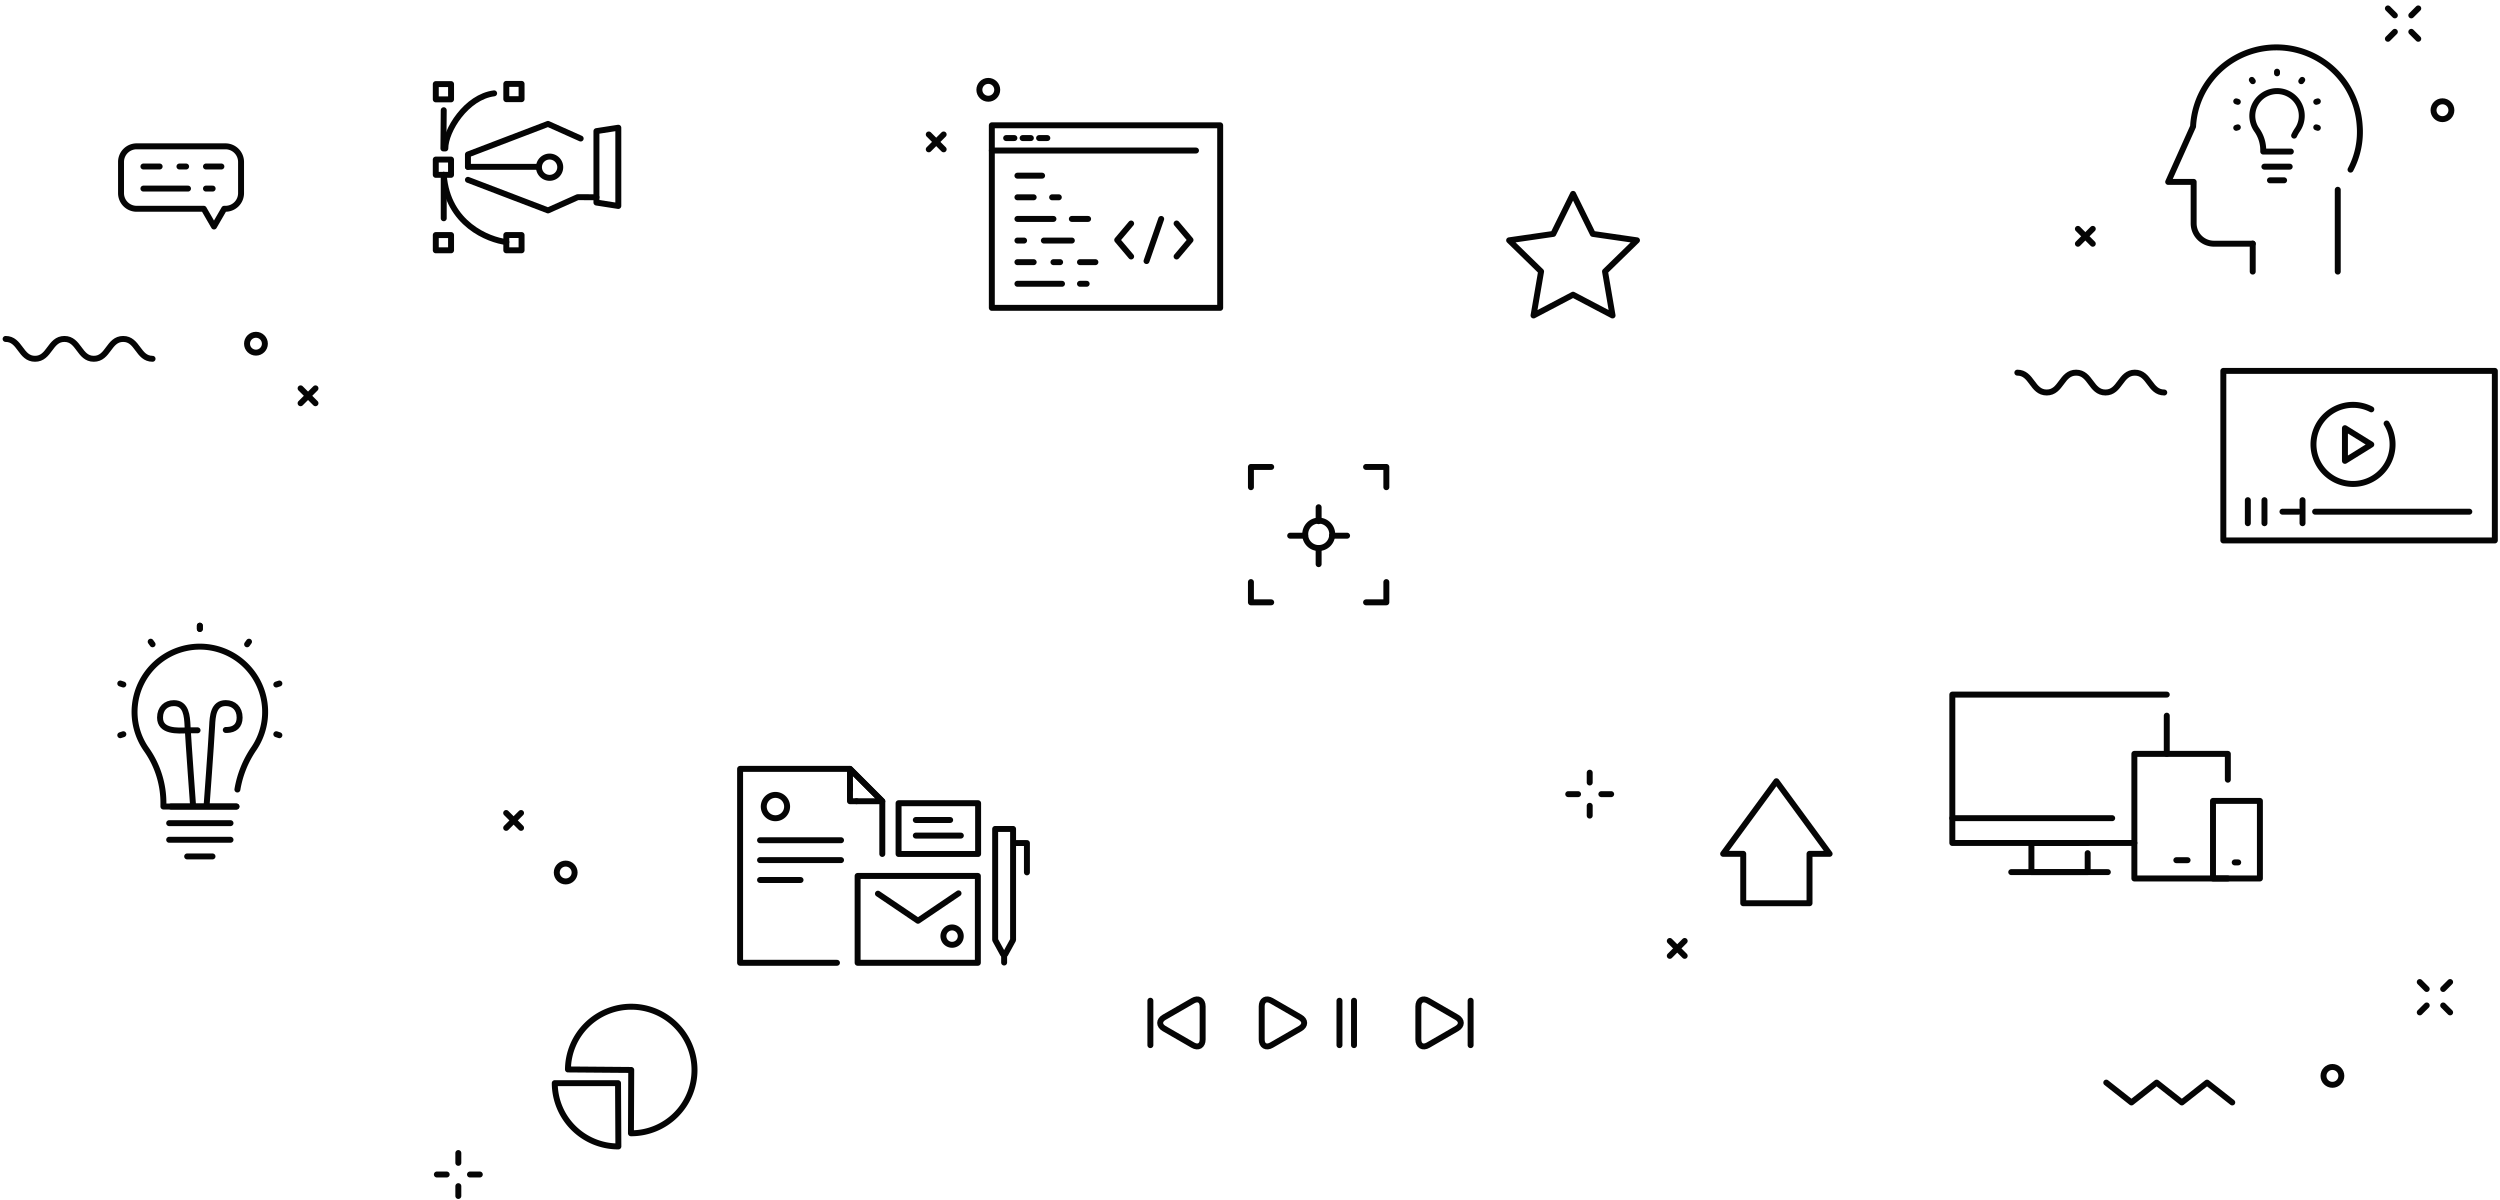 <svg id="30faf41d-2647-4a40-b1a5-34978296eac6" data-name="02" xmlns="http://www.w3.org/2000/svg" viewBox="0 0 1260 605"><title>power_4</title><polygon points="792.82 97.71 802.77 117.89 825.04 121.12 808.93 136.82 812.73 159 792.82 148.53 772.9 159 776.71 136.82 760.6 121.12 782.86 117.89 792.82 97.71" style="fill:none;stroke:#050505;stroke-linecap:round;stroke-linejoin:round;stroke-width:3px"/><path d="M318.14,539.26,286.25,539a31.89,31.89,0,1,1,31.89,32.17H318Z" style="fill:none;stroke:#050505;stroke-linecap:round;stroke-linejoin:round;stroke-width:3px"/><path d="M311.49,545.91l.17,31.89h-.17a32,32,0,0,1-31.89-31.89h31.89Z" style="fill:none;stroke:#050505;stroke-linecap:round;stroke-linejoin:round;stroke-width:3px"/><polygon points="922.13 430.33 895.3 393.74 868.46 430.33 878.59 430.33 878.59 455.23 912 455.23 912 430.33 922.13 430.33" style="fill:none;stroke:#050505;stroke-linecap:round;stroke-linejoin:round;stroke-width:3px"/><path d="M655.27,518.41c2.72-1.57,2.72-4.13,0-5.7l-14.44-8.34c-2.71-1.56-4.93-.28-4.93,2.85V523.9c0,3.13,2.22,4.41,4.93,2.85Z" style="fill:none;stroke:#050505;stroke-linecap:round;stroke-linejoin:round;stroke-width:3px"/><path d="M586.75,512.71c-2.71,1.57-2.71,4.13,0,5.7l14.45,8.34c2.71,1.56,4.93.28,4.93-2.85V507.22c0-3.13-2.22-4.41-4.93-2.85Z" style="fill:none;stroke:#050505;stroke-linecap:round;stroke-linejoin:round;stroke-width:3px"/><line x1="579.79" y1="504.37" x2="579.79" y2="526.75" style="fill:none;stroke:#050505;stroke-linecap:round;stroke-linejoin:round;stroke-width:3px"/><path d="M734.22,518.41c2.71-1.57,2.71-4.13,0-5.7l-14.44-8.34c-2.71-1.56-4.93-.28-4.93,2.85V523.9c0,3.13,2.22,4.41,4.93,2.85Z" style="fill:none;stroke:#050505;stroke-linecap:round;stroke-linejoin:round;stroke-width:3px"/><line x1="741.19" y1="526.75" x2="741.19" y2="504.37" style="fill:none;stroke:#050505;stroke-linecap:round;stroke-linejoin:round;stroke-width:3px"/><line x1="682.42" y1="504.37" x2="682.42" y2="526.75" style="fill:none;stroke:#050505;stroke-linecap:round;stroke-linejoin:round;stroke-width:3px"/><line x1="675.09" y1="504.37" x2="675.09" y2="526.75" style="fill:none;stroke:#050505;stroke-linecap:round;stroke-linejoin:round;stroke-width:3px"/><g id="e42bdb0f-162e-49cb-b6fa-b46245546074" data-name="3"><rect x="499.88" y="63.16" width="115.09" height="92" style="fill:none;stroke:#050505;stroke-linecap:round;stroke-linejoin:round;stroke-width:3px"/><line x1="499.88" y1="75.87" x2="602.78" y2="75.87" style="fill:none;stroke:#050505;stroke-linecap:round;stroke-linejoin:round;stroke-width:3px"/><line x1="507.1" y1="69.59" x2="511.25" y2="69.59" style="fill:none;stroke:#050505;stroke-linecap:round;stroke-linejoin:round;stroke-width:3px"/><line x1="515.4" y1="69.59" x2="519.55" y2="69.59" style="fill:none;stroke:#050505;stroke-linecap:round;stroke-linejoin:round;stroke-width:3px"/><line x1="523.7" y1="69.59" x2="527.85" y2="69.59" style="fill:none;stroke:#050505;stroke-linecap:round;stroke-linejoin:round;stroke-width:3px"/><line x1="512.78" y1="88.54" x2="525.22" y2="88.54" style="fill:none;stroke:#050505;stroke-linecap:round;stroke-linejoin:round;stroke-width:3px"/><line x1="512.78" y1="110.34" x2="530.94" y2="110.34" style="fill:none;stroke:#050505;stroke-linecap:round;stroke-linejoin:round;stroke-width:3px"/><line x1="512.78" y1="99.44" x2="520.97" y2="99.44" style="fill:none;stroke:#050505;stroke-linecap:round;stroke-linejoin:round;stroke-width:3px"/><line x1="540.21" y1="110.34" x2="548.4" y2="110.34" style="fill:none;stroke:#050505;stroke-linecap:round;stroke-linejoin:round;stroke-width:3px"/><line x1="530.27" y1="99.44" x2="533.64" y2="99.44" style="fill:none;stroke:#050505;stroke-linecap:round;stroke-linejoin:round;stroke-width:3px"/><line x1="544.31" y1="132.13" x2="552.08" y2="132.13" style="fill:none;stroke:#050505;stroke-linecap:round;stroke-linejoin:round;stroke-width:3px"/><line x1="512.78" y1="143.03" x2="535.25" y2="143.03" style="fill:none;stroke:#050505;stroke-linecap:round;stroke-linejoin:round;stroke-width:3px"/><line x1="512.78" y1="132.13" x2="520.97" y2="132.13" style="fill:none;stroke:#050505;stroke-linecap:round;stroke-linejoin:round;stroke-width:3px"/><line x1="530.94" y1="132.13" x2="534.3" y2="132.13" style="fill:none;stroke:#050505;stroke-linecap:round;stroke-linejoin:round;stroke-width:3px"/><line x1="544.31" y1="143.03" x2="547.67" y2="143.03" style="fill:none;stroke:#050505;stroke-linecap:round;stroke-linejoin:round;stroke-width:3px"/><line x1="540.21" y1="121.24" x2="526.11" y2="121.24" style="fill:none;stroke:#050505;stroke-linecap:round;stroke-linejoin:round;stroke-width:3px"/><line x1="516.14" y1="121.24" x2="512.78" y2="121.24" style="fill:none;stroke:#050505;stroke-linecap:round;stroke-linejoin:round;stroke-width:3px"/><polyline points="570.09 112.65 563.07 120.96 570.09 129.27" style="fill:none;stroke:#050505;stroke-linecap:round;stroke-linejoin:round;stroke-width:3px"/><polyline points="593 129.27 600.02 120.96 593 112.65" style="fill:none;stroke:#050505;stroke-linecap:round;stroke-linejoin:round;stroke-width:3px"/><line x1="577.85" y1="131.58" x2="585.24" y2="110.34" style="fill:none;stroke:#050505;stroke-linecap:round;stroke-linejoin:round;stroke-width:3px"/></g><line x1="159" y1="203.23" x2="151.5" y2="195.73" style="fill:none;stroke:#050505;stroke-linecap:round;stroke-linejoin:round;stroke-width:3px"/><line x1="151.5" y1="203.23" x2="159" y2="195.73" style="fill:none;stroke:#050505;stroke-linecap:round;stroke-linejoin:round;stroke-width:3px"/><circle cx="129" cy="173.23" r="4.5" style="fill:none;stroke:#050505;stroke-linecap:round;stroke-linejoin:round;stroke-width:3px"/><line x1="255.11" y1="409.75" x2="262.61" y2="417.25" style="fill:none;stroke:#050505;stroke-linecap:round;stroke-linejoin:round;stroke-width:3px"/><line x1="262.61" y1="409.75" x2="255.11" y2="417.25" style="fill:none;stroke:#050505;stroke-linecap:round;stroke-linejoin:round;stroke-width:3px"/><circle cx="285.11" cy="439.75" r="4.5" style="fill:none;stroke:#050505;stroke-linecap:round;stroke-linejoin:round;stroke-width:3px"/><circle cx="1175.54" cy="542.25" r="4.5" style="fill:none;stroke:#050505;stroke-linecap:round;stroke-linejoin:round;stroke-width:3px"/><line x1="1219.56" y1="494.95" x2="1223.06" y2="498.45" style="fill:none;stroke:#050505;stroke-linecap:round;stroke-linejoin:round;stroke-width:3px"/><line x1="1231.36" y1="506.75" x2="1234.86" y2="510.25" style="fill:none;stroke:#050505;stroke-linecap:round;stroke-linejoin:round;stroke-width:3px"/><line x1="1231.36" y1="498.45" x2="1234.86" y2="494.95" style="fill:none;stroke:#050505;stroke-linecap:round;stroke-linejoin:round;stroke-width:3px"/><line x1="1219.56" y1="510.25" x2="1223.06" y2="506.75" style="fill:none;stroke:#050505;stroke-linecap:round;stroke-linejoin:round;stroke-width:3px"/><path d="M76.89,180.83c-7.41,0-7.41-10-14.81-10s-7.4,10-14.81,10-7.4-10-14.8-10-7.41,10-14.82,10-7.41-10-14.82-10" style="fill:none;stroke:#050505;stroke-linecap:round;stroke-linejoin:round;stroke-width:3px"/><g id="84639006-526d-4d50-a186-da8b26877dcb" data-name="13"><polygon points="311.63 64.37 311.63 103.81 300.6 102.09 300.6 66.09 311.63 64.37" style="fill:none;stroke:#050505;stroke-linecap:round;stroke-linejoin:round;stroke-width:3px"/><polyline points="292.66 69.82 276.19 62.45 235.84 77.86 235.84 84.09" style="fill:none;stroke:#050505;stroke-linecap:round;stroke-linejoin:round;stroke-width:3px"/><polyline points="235.84 90.64 276.19 106.05 291.15 99.37 300.6 99.41 300.6 99.41" style="fill:none;stroke:#050505;stroke-linecap:round;stroke-linejoin:round;stroke-width:3px"/><line x1="235.84" y1="84.09" x2="270.75" y2="84.09" style="fill:none;stroke:#050505;stroke-linecap:round;stroke-linejoin:round;stroke-width:3px"/><path d="M277,78.91a5.36,5.36,0,1,1-5.36,5.36A5.36,5.36,0,0,1,277,78.91Z" style="fill:none;stroke:#050505;stroke-linecap:round;stroke-linejoin:round;stroke-width:3px"/><rect x="219.63" y="80.42" width="7.69" height="7.69" transform="translate(139.21 307.75) rotate(-90)" style="fill:none;stroke:#050505;stroke-linecap:round;stroke-linejoin:round;stroke-width:3px"/><rect x="219.63" y="42.39" width="7.69" height="7.69" transform="translate(177.25 269.71) rotate(-90)" style="fill:none;stroke:#050505;stroke-linecap:round;stroke-linejoin:round;stroke-width:3px"/><rect x="255.18" y="42.28" width="7.69" height="7.69" style="fill:none;stroke:#050505;stroke-linecap:round;stroke-linejoin:round;stroke-width:3px"/><rect x="255.18" y="118.46" width="7.69" height="7.69" style="fill:none;stroke:#050505;stroke-linecap:round;stroke-linejoin:round;stroke-width:3px"/><rect x="219.63" y="118.46" width="7.69" height="7.69" transform="translate(101.18 345.79) rotate(-90)" style="fill:none;stroke:#050505;stroke-linecap:round;stroke-linejoin:round;stroke-width:3px"/><path d="M255.18,122c-8.76-1.11-29.62-8.89-31.54-33.89" style="fill:none;stroke:#050505;stroke-linecap:round;stroke-linejoin:round;stroke-width:3px"/><path d="M224.44,74.82c0-9,10.57-26,24.6-27.78" style="fill:none;stroke:#050505;stroke-linecap:round;stroke-linejoin:round;stroke-width:3px"/><line x1="223.64" y1="55.55" x2="223.48" y2="74.82" style="fill:none;stroke:#050505;stroke-linecap:round;stroke-linejoin:round;stroke-width:3px"/><line x1="223.64" y1="88.11" x2="223.64" y2="110.01" style="fill:none;stroke:#050505;stroke-linecap:round;stroke-linejoin:round;stroke-width:3px"/></g><line x1="841.58" y1="481.75" x2="849.08" y2="474.25" style="fill:none;stroke:#050505;stroke-linecap:round;stroke-linejoin:round;stroke-width:3px"/><line x1="849.08" y1="481.75" x2="841.58" y2="474.25" style="fill:none;stroke:#050505;stroke-linecap:round;stroke-linejoin:round;stroke-width:3px"/><line x1="468.1" y1="75.27" x2="475.6" y2="67.77" style="fill:none;stroke:#050505;stroke-linecap:round;stroke-linejoin:round;stroke-width:3px"/><line x1="475.6" y1="75.27" x2="468.1" y2="67.77" style="fill:none;stroke:#050505;stroke-linecap:round;stroke-linejoin:round;stroke-width:3px"/><circle cx="498.1" cy="45.27" r="4.5" style="fill:none;stroke:#050505;stroke-linecap:round;stroke-linejoin:round;stroke-width:3px"/><line x1="812.03" y1="400.25" x2="807.08" y2="400.25" style="fill:none;stroke:#050505;stroke-linecap:round;stroke-linejoin:round;stroke-width:3px"/><line x1="795.34" y1="400.25" x2="790.39" y2="400.25" style="fill:none;stroke:#050505;stroke-linecap:round;stroke-linejoin:round;stroke-width:3px"/><line x1="801.21" y1="394.38" x2="801.21" y2="389.43" style="fill:none;stroke:#050505;stroke-linecap:round;stroke-linejoin:round;stroke-width:3px"/><line x1="801.21" y1="411.07" x2="801.21" y2="406.12" style="fill:none;stroke:#050505;stroke-linecap:round;stroke-linejoin:round;stroke-width:3px"/><g id="1e3928c7-5702-4ec8-b192-2ca359ee3e48" data-name="17"><rect x="1146.26" y="161.23" width="85.45" height="136.84" transform="translate(1418.63 -959.33) rotate(90)" style="fill:none;stroke:#050505;stroke-linecap:round;stroke-linejoin:round;stroke-width:3px"/><polygon points="1181.85 215.8 1181.85 232.28 1195.13 224.04 1181.85 215.8" style="fill:none;stroke:#050505;stroke-linecap:round;stroke-linejoin:round;stroke-width:3px"/><line x1="1166.82" y1="257.89" x2="1244.54" y2="257.89" style="fill:none;stroke:#050505;stroke-linecap:round;stroke-linejoin:round;stroke-width:3px"/><line x1="1150.36" y1="257.89" x2="1158.45" y2="257.89" style="fill:none;stroke:#050505;stroke-linecap:round;stroke-linejoin:round;stroke-width:3px"/><line x1="1160.47" y1="263.7" x2="1160.47" y2="252.09" style="fill:none;stroke:#050505;stroke-linecap:round;stroke-linejoin:round;stroke-width:3px"/><line x1="1141.29" y1="263.7" x2="1141.29" y2="252.09" style="fill:none;stroke:#050505;stroke-linecap:round;stroke-linejoin:round;stroke-width:3px"/><line x1="1132.91" y1="263.7" x2="1132.91" y2="252.09" style="fill:none;stroke:#050505;stroke-linecap:round;stroke-linejoin:round;stroke-width:3px"/><path d="M1202.85,213.46a19.93,19.93,0,1,1-7.71-7.15" style="fill:none;stroke:#050505;stroke-linecap:round;stroke-linejoin:round;stroke-width:3px"/></g><line x1="1047.26" y1="115.35" x2="1054.76" y2="122.85" style="fill:none;stroke:#050505;stroke-linecap:round;stroke-linejoin:round;stroke-width:3px"/><line x1="1054.76" y1="115.35" x2="1047.26" y2="122.85" style="fill:none;stroke:#050505;stroke-linecap:round;stroke-linejoin:round;stroke-width:3px"/><circle cx="1231" cy="55.55" r="4.5" style="fill:none;stroke:#050505;stroke-linecap:round;stroke-linejoin:round;stroke-width:3px"/><line x1="1218.8" y1="19.55" x2="1215.3" y2="16.05" style="fill:none;stroke:#050505;stroke-linecap:round;stroke-linejoin:round;stroke-width:3px"/><line x1="1207" y1="7.75" x2="1203.5" y2="4.25" style="fill:none;stroke:#050505;stroke-linecap:round;stroke-linejoin:round;stroke-width:3px"/><line x1="1207" y1="16.05" x2="1203.5" y2="19.55" style="fill:none;stroke:#050505;stroke-linecap:round;stroke-linejoin:round;stroke-width:3px"/><line x1="1218.8" y1="4.25" x2="1215.3" y2="7.75" style="fill:none;stroke:#050505;stroke-linecap:round;stroke-linejoin:round;stroke-width:3px"/><path d="M1016.74,187.82c7.4,0,7.4,10,14.8,10s7.41-10,14.81-10,7.41,10,14.81,10,7.41-10,14.81-10,7.41,10,14.82,10" style="fill:none;stroke:#050505;stroke-linecap:round;stroke-linejoin:round;stroke-width:3px"/><line x1="231" y1="581.13" x2="231" y2="586.08" style="fill:none;stroke:#050505;stroke-linecap:round;stroke-linejoin:round;stroke-width:3px"/><line x1="231" y1="597.82" x2="231" y2="602.77" style="fill:none;stroke:#050505;stroke-linecap:round;stroke-linejoin:round;stroke-width:3px"/><line x1="236.87" y1="591.95" x2="241.82" y2="591.95" style="fill:none;stroke:#050505;stroke-linecap:round;stroke-linejoin:round;stroke-width:3px"/><line x1="220.18" y1="591.95" x2="225.13" y2="591.95" style="fill:none;stroke:#050505;stroke-linecap:round;stroke-linejoin:round;stroke-width:3px"/><g id="2f86ad87-3234-4ada-981b-7dd15fff1ba3" data-name="19"><polyline points="444.68 430.4 444.68 403.82 428.39 387.51 373.01 387.51 373.01 485.25 421.83 485.25" style="fill:none;stroke:#050505;stroke-linecap:round;stroke-linejoin:round;stroke-width:3px"/><polyline points="428.39 398.01 428.39 387.52 444.67 403.81 431.68 403.81" style="fill:none;stroke:#050505;stroke-linecap:round;stroke-linejoin:round;stroke-width:3px"/><polyline points="428.39 395.67 428.39 403.81 431.68 403.81" style="fill:none;stroke:#050505;stroke-linecap:round;stroke-linejoin:round;stroke-width:3px"/><polyline points="467.92 441.47 492.84 441.47 492.84 485.25 432.24 485.25 432.24 441.47 467.92 441.47" style="fill:none;stroke:#050505;stroke-linecap:round;stroke-linejoin:round;stroke-width:3px"/><polyline points="442.48 450.42 462.67 464.07 483.1 450.25" style="fill:none;stroke:#050505;stroke-linecap:round;stroke-linejoin:round;stroke-width:3px"/><line x1="383.06" y1="423.48" x2="423.88" y2="423.48" style="fill:none;stroke:#050505;stroke-linecap:round;stroke-linejoin:round;stroke-width:3px"/><line x1="383.06" y1="433.5" x2="423.88" y2="433.5" style="fill:none;stroke:#050505;stroke-linecap:round;stroke-linejoin:round;stroke-width:3px"/><line x1="383.06" y1="443.52" x2="403.47" y2="443.52" style="fill:none;stroke:#050505;stroke-linecap:round;stroke-linejoin:round;stroke-width:3px"/><rect x="452.88" y="404.81" width="40.09" height="25.6" style="fill:none;stroke:#050505;stroke-linecap:round;stroke-linejoin:round;stroke-width:3px"/><polygon points="510.59 473.73 506.69 480.84 505.46 480.84 501.56 473.73 501.56 417.79 510.59 417.79 510.59 473.73" style="fill:none;stroke:#050505;stroke-linecap:round;stroke-linejoin:round;stroke-width:3px"/><line x1="506.08" y1="480.84" x2="506.08" y2="485.12" style="fill:none;stroke:#050505;stroke-linecap:round;stroke-linejoin:round;stroke-width:3px"/><polyline points="517.57 439.67 517.57 424.9 511.86 424.9" style="fill:none;stroke:#050505;stroke-linecap:round;stroke-linejoin:round;stroke-width:3px"/><path d="M396.7,406.51a5.88,5.88,0,1,0-5.88,5.88A5.87,5.87,0,0,0,396.7,406.51Z" style="fill:none;stroke:#050505;stroke-linecap:round;stroke-linejoin:round;stroke-width:3px"/><path d="M484.22,471.81a4.37,4.37,0,1,0-4.37,4.37A4.37,4.37,0,0,0,484.22,471.81Z" style="fill:none;stroke:#050505;stroke-linecap:round;stroke-linejoin:round;stroke-width:3px"/><line x1="461.57" y1="413.28" x2="478.88" y2="413.28" style="fill:none;stroke:#050505;stroke-linecap:round;stroke-linejoin:round;stroke-width:3px"/><line x1="461.57" y1="421.14" x2="484.27" y2="421.14" style="fill:none;stroke:#050505;stroke-linecap:round;stroke-linejoin:round;stroke-width:3px"/></g><g id="469f4f50-99b0-4537-a973-75ffafbd8e83" data-name="7"><line x1="85.26" y1="423.25" x2="116.18" y2="423.25" style="fill:none;stroke:#050505;stroke-linecap:round;stroke-linejoin:round;stroke-width:3px"/><line x1="85.26" y1="414.87" x2="116.18" y2="414.87" style="fill:none;stroke:#050505;stroke-linecap:round;stroke-linejoin:round;stroke-width:3px"/><line x1="86.2" y1="406.49" x2="119.21" y2="406.49" style="fill:none;stroke:#050505;stroke-linecap:round;stroke-linejoin:round;stroke-width:3px"/><line x1="94.33" y1="431.64" x2="107.1" y2="431.64" style="fill:none;stroke:#050505;stroke-linecap:round;stroke-linejoin:round;stroke-width:3px"/><path d="M119.65,397.92A51.46,51.46,0,0,1,128,377.23a32.91,32.91,0,1,0-54.06.71,46.71,46.71,0,0,1,8.42,27.27v1.28h36.73" style="fill:none;stroke:#050505;stroke-linecap:round;stroke-linejoin:round;stroke-width:3px"/><path d="M97.3,406S95,374.64,94.52,365.84c-.24-4.85-.61-11.46-6.86-11.46-4,0-7,2.61-7,7.31,0,7.12,8.8,6.65,13.91,6.39h5" style="fill:none;stroke:#050505;stroke-linecap:round;stroke-linejoin:round;stroke-width:3px"/><path d="M104.13,406s2.28-30.58,2.78-40.18c.25-4.85.61-11.46,6.86-11.46,4,0,7,2.61,7,7.31,0,4.11-2.47,6.14-6.38,6.24h-.59" style="fill:none;stroke:#050505;stroke-linecap:round;stroke-linejoin:round;stroke-width:3px"/><line x1="100.72" y1="316.99" x2="100.72" y2="315.36" style="fill:none;stroke:#050505;stroke-linecap:round;stroke-linejoin:round;stroke-width:3px"/><line x1="100.72" y1="316.99" x2="100.72" y2="315.36" style="fill:none;stroke:#050505;stroke-linecap:round;stroke-linejoin:round;stroke-width:3px"/><line x1="76.9" y1="324.73" x2="75.94" y2="323.41" style="fill:none;stroke:#050505;stroke-linecap:round;stroke-linejoin:round;stroke-width:3px"/><line x1="62.17" y1="345" x2="60.62" y2="344.49" style="fill:none;stroke:#050505;stroke-linecap:round;stroke-linejoin:round;stroke-width:3px"/><line x1="140.81" y1="370.55" x2="139.26" y2="370.04" style="fill:none;stroke:#050505;stroke-linecap:round;stroke-linejoin:round;stroke-width:3px"/><line x1="62.17" y1="370.04" x2="60.62" y2="370.55" style="fill:none;stroke:#050505;stroke-linecap:round;stroke-linejoin:round;stroke-width:3px"/><line x1="140.81" y1="344.49" x2="139.26" y2="345" style="fill:none;stroke:#050505;stroke-linecap:round;stroke-linejoin:round;stroke-width:3px"/><line x1="125.5" y1="323.41" x2="124.54" y2="324.73" style="fill:none;stroke:#050505;stroke-linecap:round;stroke-linejoin:round;stroke-width:3px"/></g><line x1="103.81" y1="83.92" x2="111.58" y2="83.92" style="fill:none;stroke:#050505;stroke-linecap:round;stroke-linejoin:round;stroke-width:3px"/><line x1="72.28" y1="95.05" x2="94.75" y2="95.05" style="fill:none;stroke:#050505;stroke-linecap:round;stroke-linejoin:round;stroke-width:3px"/><line x1="72.28" y1="83.92" x2="80.46" y2="83.92" style="fill:none;stroke:#050505;stroke-linecap:round;stroke-linejoin:round;stroke-width:3px"/><line x1="90.44" y1="83.92" x2="93.8" y2="83.92" style="fill:none;stroke:#050505;stroke-linecap:round;stroke-linejoin:round;stroke-width:3px"/><line x1="103.81" y1="95.05" x2="107.17" y2="95.05" style="fill:none;stroke:#050505;stroke-linecap:round;stroke-linejoin:round;stroke-width:3px"/><path d="M113.62,73.75H68.91A7.87,7.87,0,0,0,61,81.62V97.36a7.88,7.88,0,0,0,7.87,7.87H102.7l5.15,8.92,5.15-8.92h.62a7.87,7.87,0,0,0,7.87-7.87V81.62A7.87,7.87,0,0,0,113.62,73.75Z" style="fill:none;stroke:#050505;stroke-linecap:round;stroke-linejoin:round;stroke-width:3px"/><g id="983b4781-86ba-4258-9179-fbb88ca87e95" data-name="16"><polyline points="1092.05 350.08 983.97 350.08 983.97 412.36 983.97 424.86 1023.83 424.86 1052.19 424.86 1075.72 424.86" style="fill:none;stroke:#050505;stroke-linecap:round;stroke-linejoin:round;stroke-width:3px"/><line x1="1092.05" y1="379.95" x2="1092.05" y2="360.7" style="fill:none;stroke:#050505;stroke-linecap:round;stroke-linejoin:round;stroke-width:3px"/><polyline points="1052.19 429.99 1052.19 439.55 1023.83 439.55 1023.83 424.86 1052.19 424.86" style="fill:none;stroke:#050505;stroke-linecap:round;stroke-linejoin:round;stroke-width:3px"/><line x1="1013.67" y1="439.55" x2="1062.35" y2="439.55" style="fill:none;stroke:#050505;stroke-linecap:round;stroke-linejoin:round;stroke-width:3px"/><line x1="1064.54" y1="412.36" x2="983.97" y2="412.36" style="fill:none;stroke:#050505;stroke-linecap:round;stroke-linejoin:round;stroke-width:3px"/><polyline points="1122.83 442.75 1075.72 442.75 1075.72 379.95 1122.83 379.95 1122.83 392.97" style="fill:none;stroke:#050505;stroke-linecap:round;stroke-linejoin:round;stroke-width:3px"/><line x1="1096.87" y1="433.54" x2="1102.54" y2="433.54" style="fill:none;stroke:#050505;stroke-linecap:round;stroke-linejoin:round;stroke-width:3px"/><rect x="1115.35" y="403.66" width="23.64" height="39.09" style="fill:none;stroke:#050505;stroke-linecap:round;stroke-linejoin:round;stroke-width:3px"/><line x1="1126.29" y1="434.65" x2="1128.05" y2="434.65" style="fill:none;stroke:#050505;stroke-linecap:round;stroke-linejoin:round;stroke-width:3px"/></g><g id="1878370e-d19e-4761-8194-e10f7cff702d" data-name="9"><line x1="1141.24" y1="84" x2="1154.01" y2="84" style="fill:none;stroke:#050505;stroke-linecap:round;stroke-linejoin:round;stroke-width:3px"/><line x1="1144.06" y1="90.88" x2="1151.19" y2="90.88" style="fill:none;stroke:#050505;stroke-linecap:round;stroke-linejoin:round;stroke-width:3px"/><path d="M1156.24,68.35a21.23,21.23,0,0,1,1.71-3,12.46,12.46,0,0,0-11.12-19.42A12.53,12.53,0,0,0,1135.17,58a12.34,12.34,0,0,0,2.31,7.57,17.7,17.7,0,0,1,3.19,10.33v.49h13.91" style="fill:none;stroke:#050505;stroke-linecap:round;stroke-linejoin:round;stroke-width:3px"/><line x1="1147.62" y1="36.96" x2="1147.62" y2="36.13" style="fill:none;stroke:#050505;stroke-linecap:round;stroke-linejoin:round;stroke-width:3px"/><line x1="1135.41" y1="40.93" x2="1134.92" y2="40.26" style="fill:none;stroke:#050505;stroke-linecap:round;stroke-linejoin:round;stroke-width:3px"/><line x1="1127.86" y1="51.33" x2="1127.06" y2="51.07" style="fill:none;stroke:#050505;stroke-linecap:round;stroke-linejoin:round;stroke-width:3px"/><line x1="1168.19" y1="64.43" x2="1167.39" y2="64.17" style="fill:none;stroke:#050505;stroke-linecap:round;stroke-linejoin:round;stroke-width:3px"/><line x1="1127.86" y1="64.17" x2="1127.06" y2="64.43" style="fill:none;stroke:#050505;stroke-linecap:round;stroke-linejoin:round;stroke-width:3px"/><line x1="1168.19" y1="51.07" x2="1167.39" y2="51.33" style="fill:none;stroke:#050505;stroke-linecap:round;stroke-linejoin:round;stroke-width:3px"/><line x1="1160.33" y1="40.26" x2="1159.84" y2="40.93" style="fill:none;stroke:#050505;stroke-linecap:round;stroke-linejoin:round;stroke-width:3px"/><path d="M1184.67,85.49A40.52,40.52,0,0,0,1189.25,63a42.05,42.05,0,0,0-83.94.74l-12.54,27.94h12.83v20.9a10.24,10.24,0,0,0,10.24,10.24h19.53" style="fill:none;stroke:#050505;stroke-linecap:round;stroke-linejoin:round;stroke-width:3px"/><polyline points="1178.23 136.89 1178.23 122.78 1178.23 95.65" style="fill:none;stroke:#050505;stroke-linecap:round;stroke-linejoin:round;stroke-width:3px"/><line x1="1135.37" y1="122.78" x2="1135.37" y2="136.89" style="fill:none;stroke:#050505;stroke-linecap:round;stroke-linejoin:round;stroke-width:3px"/></g><polyline points="630.47 293.37 630.47 303.58 640.68 303.58" style="fill:none;stroke:#050505;stroke-linecap:round;stroke-linejoin:round;stroke-width:3px"/><polyline points="688.5 303.58 698.72 303.58 698.72 293.37" style="fill:none;stroke:#050505;stroke-linecap:round;stroke-linejoin:round;stroke-width:3px"/><polyline points="640.68 235.34 630.47 235.34 630.47 245.55" style="fill:none;stroke:#050505;stroke-linecap:round;stroke-linejoin:round;stroke-width:3px"/><polyline points="698.72 245.55 698.72 235.34 688.5 235.34" style="fill:none;stroke:#050505;stroke-linecap:round;stroke-linejoin:round;stroke-width:3px"/><path d="M671.39,269.46c0,.18,0,.35,0,.53a6.8,6.8,0,0,1-13.55,0,4.7,4.7,0,0,1,0-.53,6.8,6.8,0,1,1,13.59,0Z" style="fill:none;stroke:#050505;stroke-linecap:round;stroke-linejoin:round;stroke-width:3px"/><line x1="664.59" y1="284.33" x2="664.59" y2="276.26" style="fill:none;stroke:#050505;stroke-linecap:round;stroke-linejoin:round;stroke-width:3px"/><line x1="664.59" y1="262.66" x2="664.59" y2="255.65" style="fill:none;stroke:#050505;stroke-linecap:round;stroke-linejoin:round;stroke-width:3px"/><line x1="657.82" y1="269.99" x2="650.25" y2="269.99" style="fill:none;stroke:#050505;stroke-linecap:round;stroke-linejoin:round;stroke-width:3px"/><line x1="678.93" y1="269.99" x2="671.37" y2="269.99" style="fill:none;stroke:#050505;stroke-linecap:round;stroke-linejoin:round;stroke-width:3px"/><polyline points="1061.56 545.64 1074.25 555.64 1086.95 545.64 1099.65 555.64 1112.35 545.64 1125.06 555.64" style="fill:none;stroke:#050505;stroke-linecap:round;stroke-linejoin:round;stroke-width:3px"/></svg>